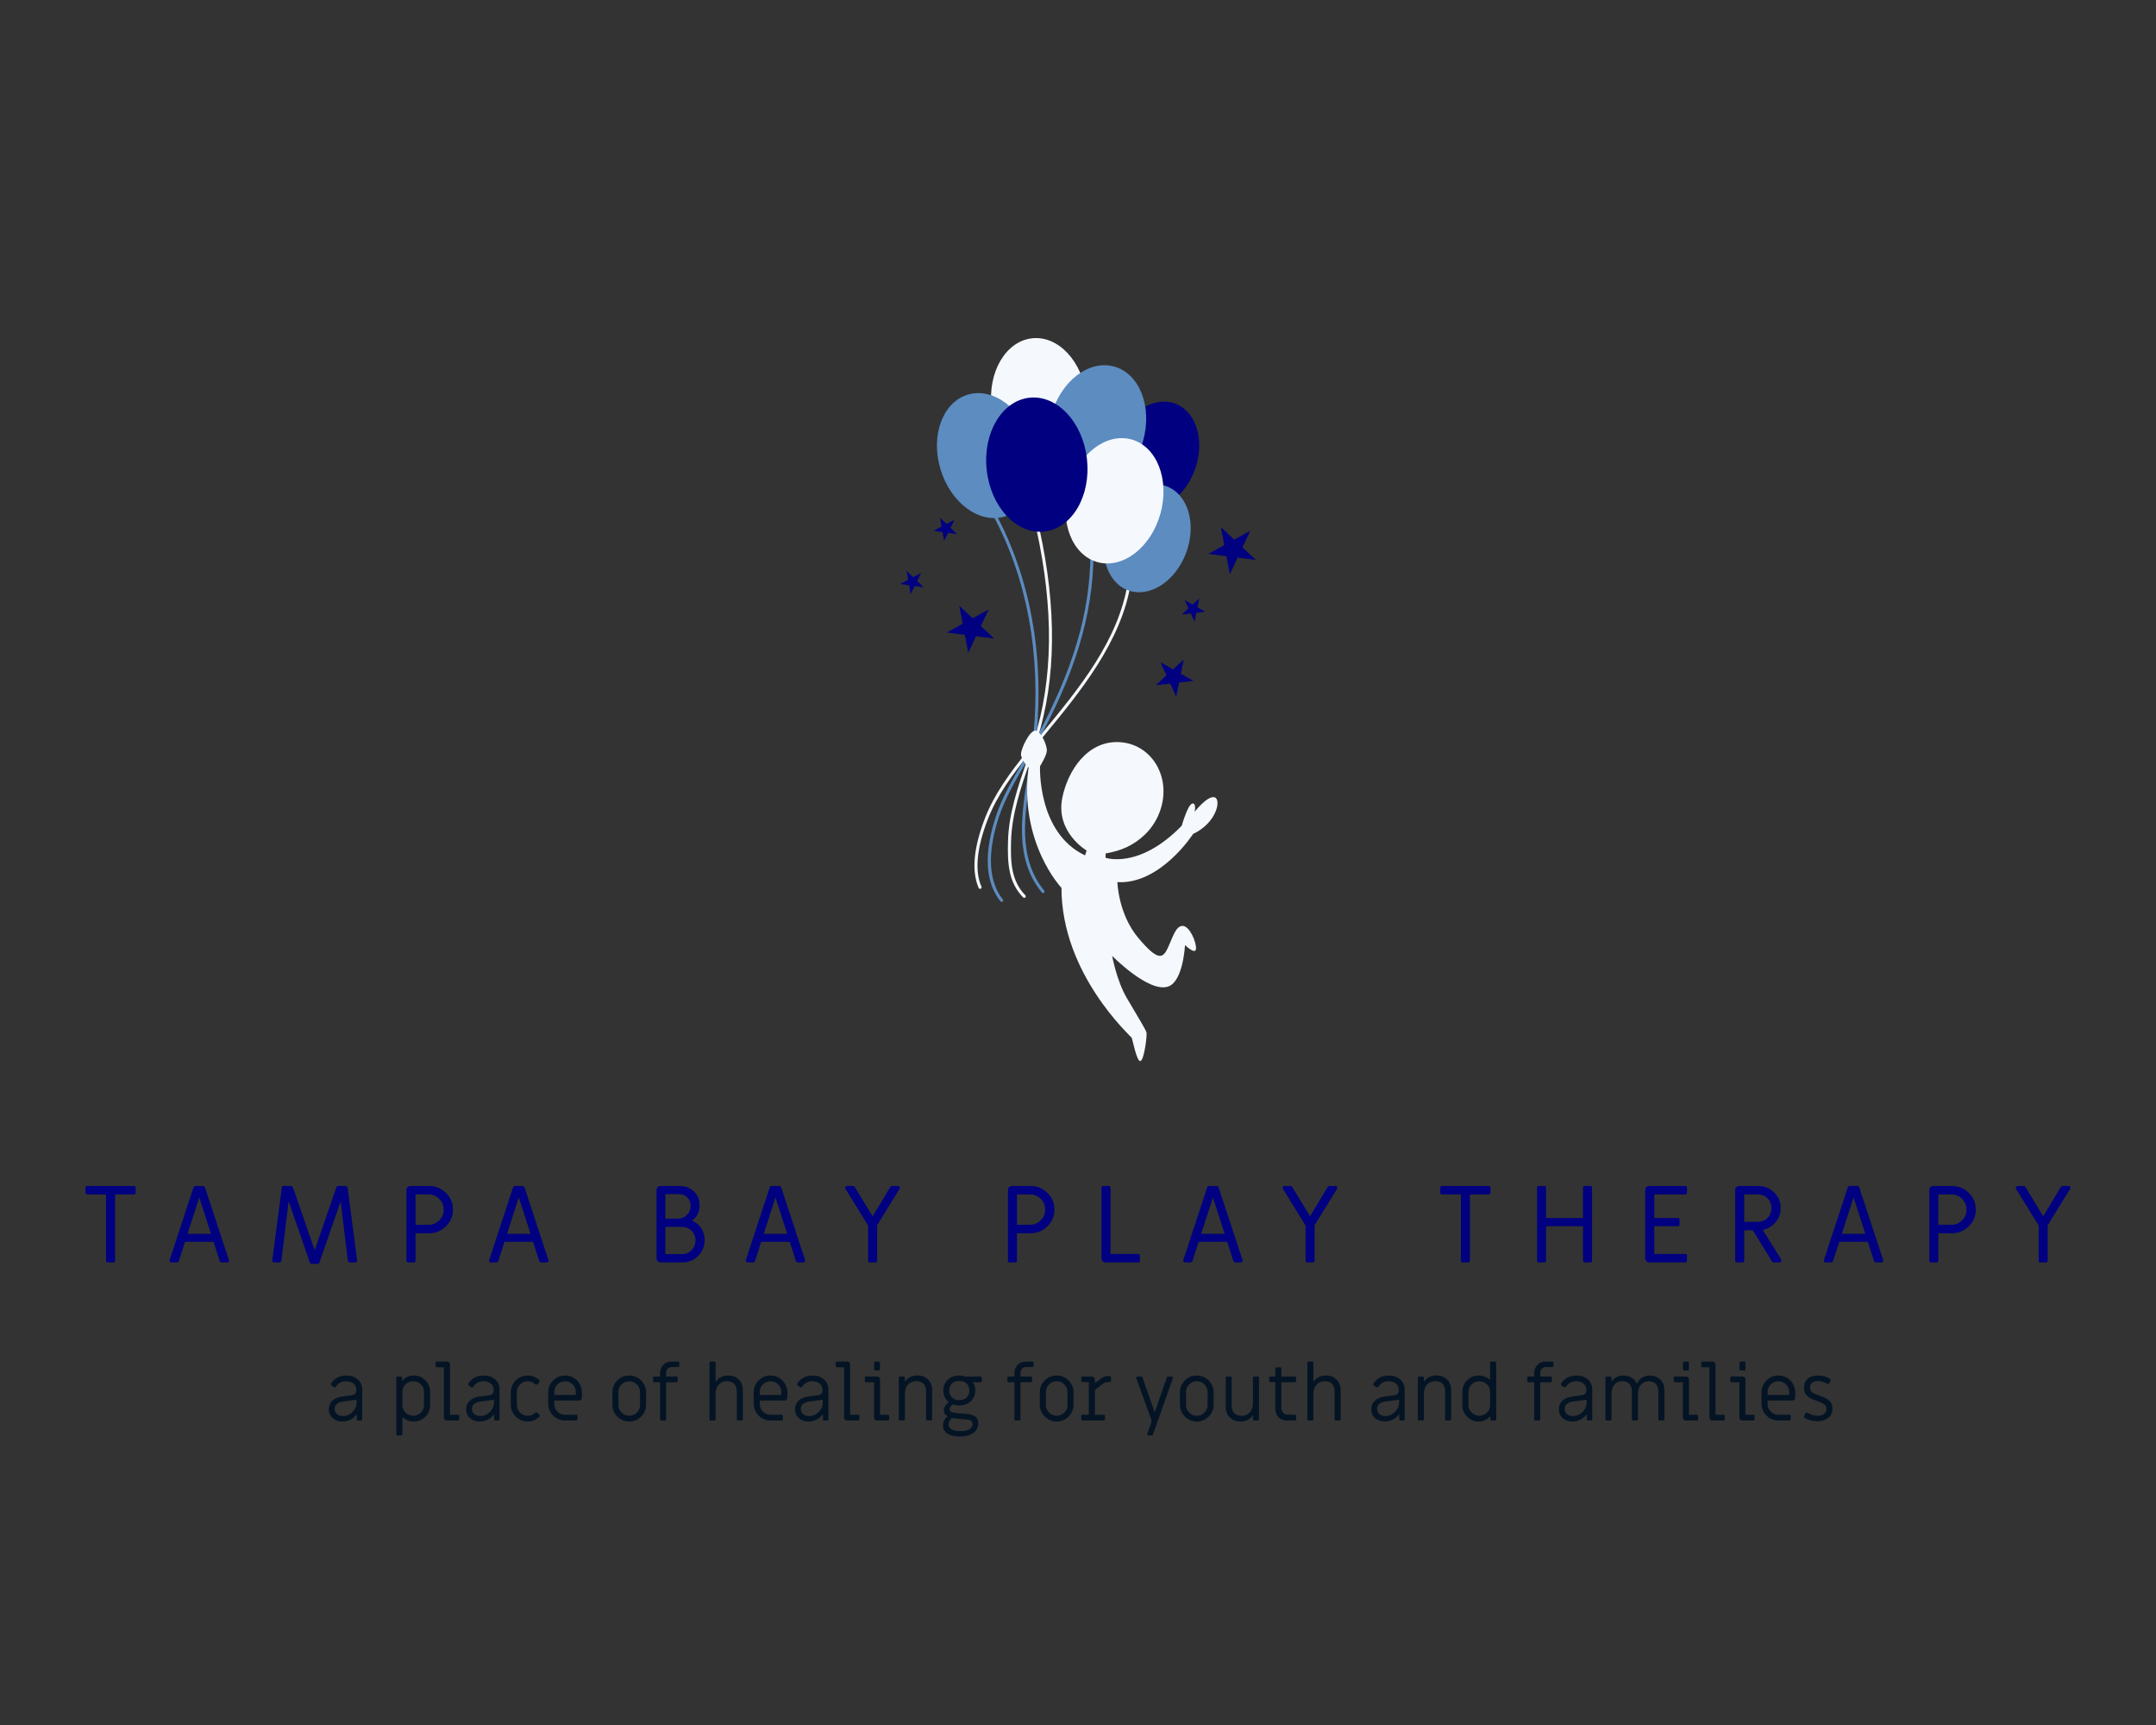 <?xml version="1.0" encoding="UTF-8" standalone="no" ?>
<!DOCTYPE svg PUBLIC "-//W3C//DTD SVG 1.1//EN" "http://www.w3.org/Graphics/SVG/1.1/DTD/svg11.dtd">
<svg xmlns="http://www.w3.org/2000/svg" xmlns:xlink="http://www.w3.org/1999/xlink" version="1.1" width="1280" height="1024" viewBox="0 0 1280 1024" xml:space="preserve">
<rect x="0" y="0" width="1280" height="1024" fill="#333333" stroke="none"/>
<desc>Created with Fabric.js 5.3.0</desc>
<defs>
</defs>
<g transform="matrix(1 0 0 1 640 512)" id="background-logo"  >
<rect style="stroke: none; stroke-width: 0; stroke-dasharray: none; stroke-linecap: butt; stroke-dashoffset: 0; stroke-linejoin: miter; stroke-miterlimit: 4; fill: rgb(255,255,255); fill-opacity: 0; fill-rule: nonzero; opacity: 1;"  paint-order="stroke"  x="-640" y="-512" rx="0" ry="0" width="1280" height="1024" />
</g>
<g transform="matrix(1.921 0 0 1.921 640 415.288)" id="logo-logo"  >
<g style=""  paint-order="stroke"   >
		<g transform="matrix(2.258 0 0 -2.258 -7.825 4.098)"  >
<path style="stroke: none; stroke-width: 1; stroke-dasharray: none; stroke-linecap: butt; stroke-dashoffset: 0; stroke-linejoin: miter; stroke-miterlimit: 4; fill: rgb(245,249,254); fill-rule: nonzero; opacity: 1;"  paint-order="stroke"  transform=" translate(10.705, 17.798)" d="M 0 0 C 0.018 0.114 -0.059 0.221 -0.172 0.239 C -0.286 0.258 -0.393 0.18 -0.411 0.067 C -1.712 -7.929 -7.056 -14.408 -12.223 -20.673 C -12.421 -20.914 -12.611 -21.148 -12.807 -21.387 C -10.232 -13.182 -10.129 -3.513 -12.511 7.361 C -12.535 7.473 -12.645 7.545 -12.759 7.52 C -12.871 7.495 -12.942 7.384 -12.917 7.272 C -10.531 -3.626 -10.65 -13.299 -13.269 -21.479 C -13.354 -21.743 -13.45 -22.011 -13.539 -22.279 C -13.779 -22.574 -14.028 -22.873 -14.264 -23.165 C -16.474 -25.9 -18.698 -28.895 -19.99 -32.258 C -21.542 -36.297 -21.826 -39.496 -20.832 -41.766 C -20.798 -41.844 -20.722 -41.89 -20.641 -41.89 C -20.614 -41.89 -20.585 -41.885 -20.558 -41.873 C -20.453 -41.827 -20.405 -41.704 -20.451 -41.599 C -21.399 -39.433 -21.113 -36.341 -19.602 -32.408 C -18.33 -29.098 -16.129 -26.136 -13.94 -23.427 C -13.932 -23.416 -13.922 -23.405 -13.914 -23.394 C -14.018 -23.7 -14.118 -24.008 -14.221 -24.309 C -15.448 -27.874 -16.718 -31.56 -16.818 -35.334 C -16.897 -38.324 -16.796 -40.968 -14.742 -43.059 C -14.701 -43.1 -14.647 -43.121 -14.593 -43.121 C -14.54 -43.121 -14.488 -43.101 -14.447 -43.061 C -14.365 -42.981 -14.364 -42.849 -14.445 -42.767 C -16.384 -40.793 -16.478 -38.238 -16.401 -35.345 C -16.303 -31.635 -15.044 -27.98 -13.827 -24.445 C -13.606 -23.8 -13.387 -23.141 -13.168 -22.484 C -12.747 -21.97 -12.331 -21.459 -11.902 -20.938 C -6.941 -14.924 -1.32 -8.107 0 0" stroke-linecap="round" />
</g>
		<g transform="matrix(2.258 0 0 -2.258 -11.556 2.37)"  >
<path style="stroke: none; stroke-width: 1; stroke-dasharray: none; stroke-linecap: butt; stroke-dashoffset: 0; stroke-linejoin: miter; stroke-miterlimit: 4; fill: rgb(92,140,192); fill-rule: nonzero; opacity: 1;"  paint-order="stroke"  transform=" translate(-1.27, -8.861)" d="M 0 0 C 0.19 1.167 0.369 2.353 0.522 3.526 C 5.974 13.341 8.45 21.497 8.507 29.782 C 8.508 29.897 8.415 29.99 8.3 29.991 L 8.299 29.991 C 8.184 29.991 8.091 29.899 8.09 29.784 C 8.036 21.832 5.726 13.988 0.661 4.644 C 0.675 4.776 0.698 4.914 0.71 5.045 C 1.757 16.135 -0.182 26.628 -4.898 35.389 C -4.952 35.491 -5.078 35.528 -5.18 35.474 C -5.281 35.419 -5.319 35.293 -5.265 35.192 C -0.588 26.503 1.335 16.092 0.296 5.085 C 0.252 4.62 0.181 4.136 0.119 3.659 C -0.137 3.199 -0.391 2.74 -0.66 2.273 C -0.845 1.951 -1.032 1.63 -1.219 1.308 C -2.587 -1.047 -4.001 -3.481 -4.86 -6.1 C -6.524 -11.178 -6.311 -15.08 -4.228 -17.698 C -4.187 -17.75 -4.126 -17.777 -4.065 -17.777 C -4.019 -17.777 -3.973 -17.762 -3.935 -17.732 C -3.845 -17.66 -3.83 -17.529 -3.902 -17.439 C -6.381 -14.323 -5.576 -9.624 -4.464 -6.23 C -3.619 -3.652 -2.216 -1.237 -0.859 1.099 C -0.672 1.421 -0.485 1.743 -0.3 2.065 C -0.202 2.234 -0.113 2.399 -0.017 2.568 C -0.14 1.733 -0.276 0.893 -0.411 0.067 C -1.369 -5.802 -2.359 -11.871 1.442 -16.49 C 1.483 -16.54 1.542 -16.566 1.603 -16.566 C 1.649 -16.566 1.696 -16.551 1.735 -16.519 C 1.824 -16.446 1.836 -16.314 1.763 -16.226 C -1.918 -11.752 -0.943 -5.778 0 0" stroke-linecap="round" />
</g>
		<g transform="matrix(2.258 0 0 -2.258 29.864 -6.625)"  >
<path style="stroke: none; stroke-width: 1; stroke-dasharray: none; stroke-linecap: butt; stroke-dashoffset: 0; stroke-linejoin: miter; stroke-miterlimit: 4; fill: rgb(0,0,128); fill-rule: nonzero; opacity: 1;"  paint-order="stroke"  transform=" translate(1.242, 2.539)" d="M 0 0 L -0.392 -1.94 L 1.332 -2.912 L -0.634 -3.139 L -1.026 -5.079 L -1.849 -3.279 L -3.816 -3.506 L -2.358 -2.167 L -3.182 -0.367 L -1.457 -1.339 z" stroke-linecap="round" />
</g>
		<g transform="matrix(2.258 0 0 -2.258 -33.243 -21.721)"  >
<path style="stroke: none; stroke-width: 1; stroke-dasharray: none; stroke-linecap: butt; stroke-dashoffset: 0; stroke-linejoin: miter; stroke-miterlimit: 4; fill: rgb(0,0,128); fill-rule: nonzero; opacity: 1;"  paint-order="stroke"  transform=" translate(-1.526, 3.22)" d="M 0 0 L 1.825 -1.714 L 4.02 -0.508 L 2.953 -2.774 L 4.778 -4.488 L 2.294 -4.174 L 1.228 -6.44 L 0.759 -3.98 L -1.726 -3.666 L 0.469 -2.46 Z" stroke-linecap="round" />
</g>
		<g transform="matrix(2.258 0 0 -2.258 47.603 -46.025)"  >
<path style="stroke: none; stroke-width: 1; stroke-dasharray: none; stroke-linecap: butt; stroke-dashoffset: 0; stroke-linejoin: miter; stroke-miterlimit: 4; fill: rgb(0,0,128); fill-rule: nonzero; opacity: 1;"  paint-order="stroke"  transform=" translate(-1.526, 3.22)" d="M 0 0 L 1.825 -1.714 L 4.02 -0.508 L 2.953 -2.774 L 4.778 -4.488 L 2.294 -4.174 L 1.228 -6.44 L 0.759 -3.98 L -1.726 -3.666 L 0.469 -2.46 Z" stroke-linecap="round" />
</g>
		<g transform="matrix(2.258 0 0 -2.258 35.714 -27.671)"  >
<path style="stroke: none; stroke-width: 1; stroke-dasharray: none; stroke-linecap: butt; stroke-dashoffset: 0; stroke-linejoin: miter; stroke-miterlimit: 4; fill: rgb(0,0,128); fill-rule: nonzero; opacity: 1;"  paint-order="stroke"  transform=" translate(0.776, 1.586)" d="M 0 0 L -0.245 -1.212 L 0.832 -1.819 L -0.396 -1.96 L -0.641 -3.172 L -1.155 -2.048 L -2.383 -2.19 L -1.473 -1.353 L -1.987 -0.229 L -0.91 -0.836 z" stroke-linecap="round" />
</g>
		<g transform="matrix(2.258 0 0 -2.258 -41.016 -52.617)"  >
<path style="stroke: none; stroke-width: 1; stroke-dasharray: none; stroke-linecap: butt; stroke-dashoffset: 0; stroke-linejoin: miter; stroke-miterlimit: 4; fill: rgb(0,0,128); fill-rule: nonzero; opacity: 1;"  paint-order="stroke"  transform=" translate(-0.717, 1.595)" d="M 0 0 L 0.886 -0.862 L 1.979 -0.286 L 1.433 -1.395 L 2.319 -2.257 L 1.096 -2.08 L 0.549 -3.189 L 0.34 -1.971 L -0.884 -1.794 L 0.21 -1.218 Z" stroke-linecap="round" />
</g>
		<g transform="matrix(2.258 0 0 -2.258 -51.331 -36.171)"  >
<path style="stroke: none; stroke-width: 1; stroke-dasharray: none; stroke-linecap: butt; stroke-dashoffset: 0; stroke-linejoin: miter; stroke-miterlimit: 4; fill: rgb(0,0,128); fill-rule: nonzero; opacity: 1;"  paint-order="stroke"  transform=" translate(-0.717, 1.595)" d="M 0 0 L 0.886 -0.862 L 1.979 -0.286 L 1.433 -1.395 L 2.319 -2.257 L 1.096 -2.08 L 0.549 -3.189 L 0.34 -1.971 L -0.884 -1.794 L 0.21 -1.218 Z" stroke-linecap="round" />
</g>
		<g transform="matrix(2.258 0 0 -2.258 -12.081 -92.085)"  >
<path style="stroke: none; stroke-width: 1; stroke-dasharray: none; stroke-linecap: butt; stroke-dashoffset: 0; stroke-linejoin: miter; stroke-miterlimit: 4; fill: rgb(245,249,254); fill-rule: nonzero; opacity: 1;"  paint-order="stroke"  transform=" translate(6.489, 0.684)" d="M 0 0 C 0.504 -4.785 -1.993 -8.97 -5.577 -9.348 C -9.161 -9.725 -12.475 -6.152 -12.979 -1.367 C -13.483 3.418 -10.986 7.603 -7.402 7.981 C -3.818 8.358 -0.504 4.785 0 0" stroke-linecap="round" />
</g>
		<g transform="matrix(2.258 0 0 -2.258 -28.381 -75.395)"  >
<path style="stroke: none; stroke-width: 1; stroke-dasharray: none; stroke-linecap: butt; stroke-dashoffset: 0; stroke-linejoin: miter; stroke-miterlimit: 4; fill: rgb(92,140,192); fill-rule: nonzero; opacity: 1;"  paint-order="stroke"  transform=" translate(6.243, 1.898)" d="M 0 0 C 1.4 -4.604 -0.261 -9.185 -3.709 -10.234 C -7.157 -11.282 -11.087 -8.4 -12.486 -3.797 C -13.886 0.807 -12.226 5.389 -8.778 6.437 C -5.33 7.485 -1.4 4.604 0 0" stroke-linecap="round" />
</g>
		<g transform="matrix(2.258 0 0 -2.258 24.051 -75.396)"  >
<path style="stroke: none; stroke-width: 1; stroke-dasharray: none; stroke-linecap: butt; stroke-dashoffset: 0; stroke-linejoin: miter; stroke-miterlimit: 4; fill: rgb(0,0,128); fill-rule: nonzero; opacity: 1;"  paint-order="stroke"  transform=" translate(5.333, -1.971)" d="M 0 0 C -1.453 -3.932 -5.019 -6.238 -7.964 -5.149 C -10.91 -4.061 -12.119 0.009 -10.666 3.942 C -9.213 7.874 -5.647 10.179 -2.702 9.091 C 0.244 8.002 1.453 3.932 0 0" stroke-linecap="round" />
</g>
		<g transform="matrix(2.258 0 0 -2.258 5.94 -83.955)"  >
<path style="stroke: none; stroke-width: 1; stroke-dasharray: none; stroke-linecap: butt; stroke-dashoffset: 0; stroke-linejoin: miter; stroke-miterlimit: 4; fill: rgb(92,140,192); fill-rule: nonzero; opacity: 1;"  paint-order="stroke"  transform=" translate(6.291, -1.734)" d="M 0 0 C -1.279 -4.639 -5.132 -7.622 -8.606 -6.664 C -12.081 -5.706 -13.86 -1.17 -12.581 3.469 C -11.303 8.107 -7.449 11.091 -3.975 10.133 C -0.501 9.175 1.279 4.639 0 0" stroke-linecap="round" />
</g>
		<g transform="matrix(2.258 0 0 -2.258 21.402 -49.852)"  >
<path style="stroke: none; stroke-width: 1; stroke-dasharray: none; stroke-linecap: butt; stroke-dashoffset: 0; stroke-linejoin: miter; stroke-miterlimit: 4; fill: rgb(92,140,192); fill-rule: nonzero; opacity: 1;"  paint-order="stroke"  transform=" translate(5.333, -1.971)" d="M 0 0 C -1.453 -3.932 -5.019 -6.238 -7.964 -5.149 C -10.91 -4.061 -12.119 0.009 -10.666 3.942 C -9.213 7.874 -5.647 10.179 -2.702 9.091 C 0.244 8.002 1.453 3.932 0 0" stroke-linecap="round" />
</g>
		<g transform="matrix(2.258 0 0 -2.258 11.283 -61.429)"  >
<path style="stroke: none; stroke-width: 1; stroke-dasharray: none; stroke-linecap: butt; stroke-dashoffset: 0; stroke-linejoin: miter; stroke-miterlimit: 4; fill: rgb(245,249,254); fill-rule: nonzero; opacity: 1;"  paint-order="stroke"  transform=" translate(6.291, -1.734)" d="M 0 0 C -1.279 -4.639 -5.132 -7.622 -8.606 -6.664 C -12.081 -5.706 -13.86 -1.17 -12.581 3.469 C -11.303 8.107 -7.449 11.091 -3.975 10.133 C -0.501 9.175 1.279 4.639 0 0" stroke-linecap="round" />
</g>
		<g transform="matrix(2.258 0 0 -2.258 -12.721 -72.607)"  >
<path style="stroke: none; stroke-width: 1; stroke-dasharray: none; stroke-linecap: butt; stroke-dashoffset: 0; stroke-linejoin: miter; stroke-miterlimit: 4; fill: rgb(0,0,128); fill-rule: nonzero; opacity: 1;"  paint-order="stroke"  transform=" translate(6.858, 0.767)" d="M 0 0 C 0.566 -5.057 -2.046 -9.499 -5.833 -9.923 C -9.621 -10.347 -13.15 -6.591 -13.716 -1.535 C -14.281 3.522 -11.67 7.965 -7.882 8.388 C -4.095 8.812 -0.566 5.057 0 0" stroke-linecap="round" />
</g>
		<g transform="matrix(2.258 0 0 -2.258 12.748 60.653)"  >
<path style="stroke: none; stroke-width: 1; stroke-dasharray: none; stroke-linecap: butt; stroke-dashoffset: 0; stroke-linejoin: miter; stroke-miterlimit: 4; fill: rgb(245,249,254); fill-rule: nonzero; opacity: 1;"  paint-order="stroke"  transform=" translate(-4.471, 6.204)" d="M 0 0 C 0 0 -4.256 2.502 -3.33 7.176 C -2.58 10.966 0.127 15.019 4.42 14.838 C 7.394 14.712 9.668 12.619 10.334 9.79 C 10.975 7.068 9.98 4.099 7.979 2.178 C 6.416 0.677 4.693 -0.042 2.605 -0.402 L 2.594 -0.992 C 2.594 -0.992 7.199 -2.612 13.03 3.404 C 13.03 3.404 13.817 6.204 14.441 6.413 C 15.066 6.621 14.789 5.302 14.789 5.302 C 14.789 5.302 16.524 7.523 17.496 7.292 C 18.468 7.061 17.866 3.821 14.58 2.271 C 14.58 2.271 10.114 -4.671 4.214 -4.324 C 4.214 -4.324 4.329 -8.675 7.06 -11.937 C 9.79 -15.2 10.438 -14.76 11.109 -13.349 C 11.78 -11.937 12.174 -10.318 13.146 -10.318 C 14.117 -10.318 15.066 -12.608 14.974 -13.465 C 14.881 -14.321 13.47 -12.932 13.47 -12.932 C 13.47 -12.932 13.238 -17.861 11.202 -18.602 C 8.549 -19.566 3.496 -14.413 3.496 -14.413 C 3.496 -14.413 4.121 -17.815 5.486 -20.152 C 6.852 -22.489 8.078 -24.479 8.194 -24.873 C 8.309 -25.266 7.893 -28.621 7.384 -28.806 C 6.875 -28.992 6.296 -25.868 6.18 -25.636 C 6.065 -25.405 -3.44 -16.918 -3.435 -5.111 C -3.435 -5.111 -9.277 1.044 -7.935 11.365 C -7.935 11.365 -8.959 12.383 -8.976 13.164 C -8.994 13.945 -7.724 16.587 -6.943 16.396 C -6.162 16.205 -5.434 14.389 -5.434 13.712 C -5.434 13.035 -6.373 11.532 -6.373 11.532 C -6.373 11.532 -6.778 2.433 -0.206 -0.668 z" stroke-linecap="round" />
</g>
</g>
</g>
<g transform="matrix(1.921 0 0 1.921 639.976 727.151)" id="text-logo"  >
<g style=""  paint-order="stroke"   >
		<g transform="matrix(1 0 0 1 5.684342e-14 0)" id="text-logo-path-0"  >
<path style="stroke: none; stroke-width: 0; stroke-dasharray: none; stroke-linecap: butt; stroke-dashoffset: 0; stroke-linejoin: miter; stroke-miterlimit: 4; fill: rgb(0,0,128); fill-rule: nonzero; opacity: 1;"  paint-order="stroke"  transform=" translate(-308.22, 11.585)" d="M 1.49 -23.16 L 1.49 -21.48 C 1.49 -21.22 1.71 -21.02 1.98 -21.02 L 7.85 -21.02 L 7.85 -0.48 C 7.85 -0.22 8.07 0 8.33 0 L 10.16 0 C 10.43 0 10.64 -0.22 10.64 -0.48 L 10.64 -21.02 L 16.52 -21.02 C 16.78 -21.02 17 -21.22 17 -21.48 L 17 -23.16 C 17 -23.42 16.78 -23.62 16.52 -23.62 L 1.98 -23.62 C 1.71 -23.62 1.49 -23.42 1.49 -23.16 Z M 34.88 -23.19 L 27.51 -0.75 C 27.38 -0.33 27.59 0 28.01 0 L 29.69 0 C 29.97 0 30.27 -0.18 30.33 -0.45 L 32.23 -6.36 L 41.07 -6.36 L 42.98 -0.45 C 43.1 -0.15 43.3 0 43.61 0 L 45.29 0 C 45.71 0 45.94 -0.33 45.81 -0.75 L 38.42 -23.19 C 38.3 -23.47 38.09 -23.62 37.77 -23.62 L 35.53 -23.62 C 35.21 -23.62 35 -23.47 34.88 -23.19 Z M 33.02 -8.83 L 36.66 -20.09 L 40.29 -8.83 Z M 62.18 -23.26 L 59.22 -0.61 C 59.17 -0.3 59.42 0 59.77 0 L 61.36 0 C 61.74 0 61.98 -0.2 62.04 -0.58 L 64.28 -18.91 L 70.81 0 C 70.93 0.3 71.14 0.45 71.46 0.45 L 73.17 0.45 C 73.48 0.45 73.7 0.3 73.81 0 L 80.34 -18.84 L 82.58 -0.58 C 82.65 -0.2 82.88 0 83.26 0 L 84.89 0 C 85.22 0 85.49 -0.3 85.44 -0.61 L 82.51 -23.06 C 82.5 -23.41 82.18 -23.62 81.83 -23.62 L 79.49 -23.62 C 79.28 -23.62 79.14 -23.52 79.08 -23.33 L 72.32 -3.77 L 65.61 -23.19 C 65.55 -23.44 65.25 -23.62 64.97 -23.62 L 62.59 -23.62 C 62.36 -23.62 62.23 -23.51 62.18 -23.26 Z M 100.69 -22.41 L 100.69 -0.48 C 100.69 -0.22 100.91 0 101.18 0 L 103.02 0 C 103.28 0 103.48 -0.22 103.48 -0.48 L 103.48 -9.01 L 107.63 -9.01 C 109.69 -9.01 111.45 -9.73 112.9 -11.16 C 114.34 -12.57 115.05 -14.29 115.05 -16.32 C 115.05 -18.34 114.34 -20.07 112.9 -21.5 C 111.45 -22.91 109.69 -23.62 107.63 -23.62 L 101.92 -23.62 C 101.24 -23.62 100.69 -23.09 100.69 -22.41 Z M 107.47 -11.62 L 103.48 -11.62 L 103.48 -21.02 L 107.47 -21.02 C 108.78 -21.02 109.89 -20.55 110.82 -19.64 C 111.73 -18.73 112.2 -17.61 112.2 -16.32 C 112.2 -15.02 111.73 -13.91 110.82 -13 C 109.89 -12.09 108.78 -11.62 107.47 -11.62 Z M 133.63 -23.19 L 126.26 -0.75 C 126.13 -0.33 126.35 0 126.76 0 L 128.44 0 C 128.72 0 129.02 -0.18 129.08 -0.45 L 130.98 -6.36 L 139.83 -6.36 L 141.73 -0.45 C 141.85 -0.15 142.05 0 142.37 0 L 144.04 0 C 144.46 0 144.69 -0.33 144.56 -0.75 L 137.17 -23.19 C 137.05 -23.47 136.84 -23.62 136.52 -23.62 L 134.28 -23.62 C 133.97 -23.62 133.75 -23.47 133.63 -23.19 Z M 131.77 -8.83 L 135.41 -20.09 L 139.05 -8.83 Z M 177.98 -22.41 L 177.98 -1.23 C 177.98 -0.55 178.53 0 179.21 0 L 185.95 0 C 187.87 0 189.5 -0.66 190.85 -2.01 C 192.17 -3.35 192.84 -5 192.84 -6.94 C 192.84 -8.28 192.49 -9.5 191.81 -10.56 C 191.11 -11.62 190.17 -12.4 188.97 -12.88 C 190.51 -14.09 191.28 -15.67 191.28 -17.65 C 191.28 -19.37 190.7 -20.8 189.52 -21.93 C 188.34 -23.06 186.86 -23.62 185.09 -23.62 L 179.21 -23.62 C 178.53 -23.62 177.98 -23.09 177.98 -22.41 Z M 185.77 -2.56 L 180.7 -2.56 L 180.7 -10.99 L 185.77 -10.99 C 186.98 -10.99 187.99 -10.59 188.8 -9.81 C 189.62 -9.01 190.02 -8.02 190.02 -6.81 C 190.02 -5.59 189.62 -4.6 188.8 -3.79 C 187.99 -2.97 186.98 -2.56 185.77 -2.56 Z M 184.65 -13.53 L 180.7 -13.53 L 180.7 -21.12 L 184.82 -21.12 C 185.88 -21.12 186.76 -20.77 187.48 -20.07 C 188.17 -19.37 188.52 -18.51 188.52 -17.48 C 188.52 -16.4 188.14 -15.49 187.39 -14.71 C 186.63 -13.93 185.72 -13.53 184.65 -13.53 Z M 212.96 -23.19 L 205.59 -0.75 C 205.46 -0.33 205.67 0 206.09 0 L 207.76 0 C 208.05 0 208.35 -0.18 208.41 -0.45 L 210.31 -6.36 L 219.15 -6.36 L 221.06 -0.45 C 221.18 -0.15 221.38 0 221.69 0 L 223.37 0 C 223.79 0 224.02 -0.33 223.89 -0.75 L 216.5 -23.19 C 216.38 -23.47 216.17 -23.62 215.85 -23.62 L 213.61 -23.62 C 213.29 -23.62 213.08 -23.47 212.96 -23.19 Z M 211.1 -8.83 L 214.74 -20.09 L 218.37 -8.83 Z M 236.39 -22.71 L 243.36 -11.39 L 243.36 -0.48 C 243.36 -0.22 243.56 0 243.83 0 L 245.67 0 C 245.93 0 246.15 -0.22 246.15 -0.48 L 246.15 -11.49 L 253.07 -22.71 C 253.34 -23.16 253.09 -23.62 252.57 -23.62 L 250.73 -23.62 C 250.52 -23.62 250.35 -23.52 250.22 -23.33 L 244.76 -14.24 L 239.24 -23.33 C 239.11 -23.52 238.94 -23.62 238.73 -23.62 L 236.9 -23.62 C 236.39 -23.62 236.12 -23.16 236.39 -22.71 Z M 286.58 -22.41 L 286.58 -0.48 C 286.58 -0.22 286.79 0 287.06 0 L 288.9 0 C 289.17 0 289.37 -0.22 289.37 -0.48 L 289.37 -9.01 L 293.52 -9.01 C 295.58 -9.01 297.34 -9.73 298.78 -11.16 C 300.22 -12.57 300.94 -14.29 300.94 -16.32 C 300.94 -18.34 300.22 -20.07 298.78 -21.5 C 297.34 -22.91 295.58 -23.62 293.52 -23.62 L 287.81 -23.62 C 287.13 -23.62 286.58 -23.09 286.58 -22.41 Z M 293.35 -11.62 L 289.37 -11.62 L 289.37 -21.02 L 293.35 -21.02 C 294.66 -21.02 295.78 -20.55 296.71 -19.64 C 297.62 -18.73 298.08 -17.61 298.08 -16.32 C 298.08 -15.02 297.62 -13.91 296.71 -13 C 295.78 -12.09 294.66 -11.62 293.35 -11.62 Z M 315.5 -23.16 L 315.5 -1.23 C 315.5 -0.55 316.05 0 316.73 0 L 326.89 0 C 327.15 0 327.37 -0.22 327.37 -0.48 L 327.37 -2.14 C 327.37 -2.41 327.15 -2.62 326.89 -2.62 L 318.29 -2.62 L 318.29 -23.16 C 318.29 -23.42 318.09 -23.62 317.82 -23.62 L 315.98 -23.62 C 315.72 -23.62 315.5 -23.42 315.5 -23.16 Z M 348.16 -23.19 L 340.79 -0.75 C 340.65 -0.33 340.87 0 341.28 0 L 342.96 0 C 343.24 0 343.54 -0.18 343.61 -0.45 L 345.5 -6.36 L 354.35 -6.36 L 356.26 -0.45 C 356.37 -0.15 356.57 0 356.89 0 L 358.57 0 C 358.98 0 359.21 -0.33 359.08 -0.75 L 351.69 -23.19 C 351.58 -23.47 351.36 -23.62 351.05 -23.62 L 348.8 -23.62 C 348.49 -23.62 348.27 -23.47 348.16 -23.19 Z M 346.3 -8.83 L 349.93 -20.09 L 353.57 -8.83 Z M 371.58 -22.71 L 378.56 -11.39 L 378.56 -0.48 C 378.56 -0.22 378.76 0 379.02 0 L 380.86 0 C 381.13 0 381.35 -0.22 381.35 -0.48 L 381.35 -11.49 L 388.27 -22.71 C 388.53 -23.16 388.28 -23.62 387.77 -23.62 L 385.93 -23.62 C 385.71 -23.62 385.55 -23.52 385.41 -23.33 L 379.95 -14.24 L 374.44 -23.33 C 374.31 -23.52 374.14 -23.62 373.92 -23.62 L 372.1 -23.62 C 371.58 -23.62 371.32 -23.16 371.58 -22.71 Z M 420.21 -23.16 L 420.21 -21.48 C 420.21 -21.22 420.43 -21.02 420.69 -21.02 L 426.57 -21.02 L 426.57 -0.48 C 426.57 -0.22 426.79 0 427.05 0 L 428.88 0 C 429.15 0 429.36 -0.22 429.36 -0.48 L 429.36 -21.02 L 435.24 -21.02 C 435.5 -21.02 435.72 -21.22 435.72 -21.48 L 435.72 -23.16 C 435.72 -23.42 435.5 -23.62 435.24 -23.62 L 420.69 -23.62 C 420.43 -23.62 420.21 -23.42 420.21 -23.16 Z M 450.1 -23.16 L 450.1 -0.48 C 450.1 -0.22 450.31 0 450.58 0 L 452.42 0 C 452.69 0 452.89 -0.22 452.89 -0.48 L 452.89 -11.19 L 464.31 -11.19 L 464.31 -0.48 C 464.31 -0.22 464.52 0 464.79 0 L 466.63 0 C 466.9 0 467.1 -0.22 467.1 -0.48 L 467.1 -23.16 C 467.1 -23.42 466.9 -23.62 466.63 -23.62 L 464.79 -23.62 C 464.52 -23.62 464.31 -23.42 464.31 -23.16 L 464.31 -13.73 L 452.89 -13.73 L 452.89 -23.16 C 452.89 -23.42 452.69 -23.62 452.42 -23.62 L 450.58 -23.62 C 450.31 -23.62 450.1 -23.42 450.1 -23.16 Z M 483.54 -22.41 L 483.54 -1.23 C 483.54 -0.55 484.08 0 484.76 0 L 495.95 0 C 496.22 0 496.43 -0.22 496.43 -0.48 L 496.43 -2.14 C 496.43 -2.41 496.22 -2.62 495.95 -2.62 L 486.32 -2.62 L 486.32 -11.19 L 493.68 -11.19 C 493.94 -11.19 494.14 -11.39 494.14 -11.65 L 494.14 -13.26 C 494.14 -13.53 493.94 -13.73 493.68 -13.73 L 486.32 -13.73 L 486.32 -21.02 L 495.95 -21.02 C 496.22 -21.02 496.43 -21.22 496.43 -21.48 L 496.43 -23.16 C 496.43 -23.42 496.22 -23.62 495.95 -23.62 L 484.76 -23.62 C 484.08 -23.62 483.54 -23.09 483.54 -22.41 Z M 511.34 -22.41 L 511.34 -0.48 C 511.34 -0.22 511.56 0 511.83 0 L 513.67 0 C 513.93 0 514.13 -0.22 514.13 -0.48 L 514.13 -9.93 L 516.79 -9.93 L 522.73 -0.3 C 522.83 -0.1 523 0 523.25 0 L 524.99 0 C 525.51 0 525.79 -0.5 525.52 -0.95 L 519.88 -10.06 C 521.47 -10.39 522.78 -11.19 523.83 -12.43 C 524.88 -13.68 525.39 -15.12 525.39 -16.77 C 525.39 -18.68 524.73 -20.29 523.38 -21.63 C 522.04 -22.96 520.39 -23.62 518.48 -23.62 L 512.57 -23.62 C 511.89 -23.62 511.34 -23.09 511.34 -22.41 Z M 518.28 -12.55 L 514.13 -12.55 L 514.13 -21.02 L 518.28 -21.02 C 519.51 -21.02 520.53 -20.62 521.34 -19.81 C 522.14 -18.99 522.53 -17.98 522.53 -16.73 C 522.53 -15.54 522.14 -14.54 521.32 -13.75 C 520.51 -12.95 519.5 -12.55 518.28 -12.55 Z M 546.14 -23.19 L 538.77 -0.75 C 538.64 -0.33 538.86 0 539.27 0 L 540.95 0 C 541.23 0 541.53 -0.18 541.59 -0.45 L 543.49 -6.36 L 552.34 -6.36 L 554.25 -0.45 C 554.36 -0.15 554.56 0 554.88 0 L 556.55 0 C 556.97 0 557.2 -0.33 557.07 -0.75 L 549.68 -23.19 C 549.56 -23.47 549.35 -23.62 549.03 -23.62 L 546.79 -23.62 C 546.48 -23.62 546.26 -23.47 546.14 -23.19 Z M 544.28 -8.83 L 547.92 -20.09 L 551.56 -8.83 Z M 571.33 -22.41 L 571.33 -0.48 C 571.33 -0.22 571.55 0 571.81 0 L 573.65 0 C 573.92 0 574.12 -0.22 574.12 -0.48 L 574.12 -9.01 L 578.27 -9.01 C 580.33 -9.01 582.09 -9.73 583.53 -11.16 C 584.98 -12.57 585.69 -14.29 585.69 -16.32 C 585.69 -18.34 584.98 -20.07 583.53 -21.5 C 582.09 -22.91 580.33 -23.62 578.27 -23.62 L 572.56 -23.62 C 571.88 -23.62 571.33 -23.09 571.33 -22.41 Z M 578.1 -11.62 L 574.12 -11.62 L 574.12 -21.02 L 578.1 -21.02 C 579.42 -21.02 580.53 -20.55 581.46 -19.64 C 582.37 -18.73 582.84 -17.61 582.84 -16.32 C 582.84 -15.02 582.37 -13.91 581.46 -13 C 580.53 -12.09 579.42 -11.62 578.1 -11.62 Z M 598.16 -22.71 L 605.13 -11.39 L 605.13 -0.48 C 605.13 -0.22 605.33 0 605.6 0 L 607.44 0 C 607.71 0 607.92 -0.22 607.92 -0.48 L 607.92 -11.49 L 614.84 -22.71 C 615.11 -23.16 614.86 -23.62 614.35 -23.62 L 612.5 -23.62 C 612.29 -23.62 612.12 -23.52 611.99 -23.33 L 606.53 -14.24 L 601.02 -23.33 C 600.88 -23.52 600.72 -23.62 600.5 -23.62 L 598.67 -23.62 C 598.16 -23.62 597.89 -23.16 598.16 -22.71 Z" stroke-linecap="round" />
</g>
</g>
</g>
<g transform="matrix(1 0 0 1 325 413.268)" id="tagline-471e4145-fad8-4662-aa63-fc92e0ba7580-logo"  >
<g style=""  paint-order="stroke"   >
		<g transform="matrix(1 0 0 1 0 0)" id="tagline-471e4145-fad8-4662-aa63-fc92e0ba7580-logo-path-0"  >
<path style="stroke: none; stroke-width: 0; stroke-dasharray: none; stroke-linecap: butt; stroke-dashoffset: 0; stroke-linejoin: miter; stroke-miterlimit: 4; fill: rgb(245,249,254); fill-rule: nonzero; opacity: 1;"  paint-order="stroke"  transform=" translate(0, 0)" d="" stroke-linecap="round" />
</g>
</g>
</g>
<g transform="matrix(1.921 0 0 1.921 641.573 830.497)" id="tagline-bcd19c1e-ed1c-4711-9400-5cf1cad16e76-logo"  >
<g style=""  paint-order="stroke"   >
		<g transform="matrix(1 0 0 1 0 0)" id="tagline-bcd19c1e-ed1c-4711-9400-5cf1cad16e76-logo-path-0"  >
<path style="stroke: none; stroke-width: 0; stroke-dasharray: none; stroke-linecap: butt; stroke-dashoffset: 0; stroke-linejoin: miter; stroke-miterlimit: 4; fill: rgb(4,20,36); fill-rule: nonzero; opacity: 1;"  paint-order="stroke"  transform=" translate(-233.55, 6.63)" d="M 1.2 -3.48 C 1.2 -2.34 1.59 -1.43 2.38 -0.74 C 3.16 -0.04 4.17 0.32 5.4 0.32 C 7.24 0.32 8.85 -0.54 9.84 -1.99 L 9.84 -0.34 C 9.84 -0.15 9.98 0 10.17 0 L 11.18 0 C 11.37 0 11.52 -0.15 11.52 -0.34 L 11.52 -9.55 C 11.52 -10.85 11.06 -11.91 10.16 -12.7 C 9.26 -13.5 8.06 -13.9 6.6 -13.9 C 4.49 -13.9 2.82 -12.96 1.9 -11.43 C 1.85 -11.33 1.83 -11.25 1.83 -11.18 C 1.83 -11.03 1.9 -10.9 2.04 -10.78 L 2.68 -10.35 C 2.8 -10.27 2.91 -10.22 3 -10.22 C 3.19 -10.22 3.35 -10.32 3.48 -10.54 C 4.08 -11.52 5.14 -12.12 6.55 -12.12 C 7.45 -12.12 8.2 -11.88 8.8 -11.41 C 9.4 -10.93 9.69 -10.31 9.69 -9.55 L 9.69 -9.36 C 9.69 -8.43 9.32 -7.97 8.38 -7.83 C 7.17 -7.66 6.14 -7.52 5.26 -7.39 C 2.72 -7.03 1.2 -5.59 1.2 -3.48 Z M 3 -3.55 C 3 -4.8 3.82 -5.58 5.4 -5.81 C 7.36 -6.11 8.82 -6.3 9.77 -6.41 L 9.77 -5.43 C 9.77 -4.83 9.61 -4.22 9.27 -3.61 C 8.93 -2.99 8.43 -2.46 7.77 -2.03 C 7.1 -1.59 6.38 -1.37 5.59 -1.37 C 4.82 -1.37 4.2 -1.57 3.71 -1.97 C 3.23 -2.37 3 -2.89 3 -3.55 Z M 22.05 -13.24 L 22.05 4.3 C 22.05 4.49 22.21 4.63 22.39 4.63 L 23.59 4.63 C 23.78 4.63 23.93 4.49 23.93 4.3 L 23.93 -1.05 C 24.91 -0.14 26.09 0.32 27.46 0.32 C 28.85 0.32 30.05 -0.18 31.03 -1.16 C 32 -2.13 32.5 -3.32 32.5 -4.7 L 32.5 -8.88 C 32.5 -10.27 32 -11.45 31.03 -12.43 C 30.05 -13.41 28.86 -13.9 27.48 -13.9 C 25.99 -13.9 24.79 -13.32 23.84 -12.19 L 23.84 -13.24 C 23.84 -13.43 23.68 -13.58 23.5 -13.58 L 22.39 -13.58 C 22.21 -13.58 22.05 -13.43 22.05 -13.24 Z M 23.93 -4.8 L 23.93 -8.79 C 23.93 -9.71 24.26 -10.51 24.91 -11.16 C 25.56 -11.8 26.36 -12.12 27.29 -12.12 C 28.22 -12.12 29.02 -11.79 29.66 -11.14 C 30.3 -10.5 30.62 -9.71 30.62 -8.79 L 30.62 -4.8 C 30.62 -3.88 30.29 -3.08 29.65 -2.44 C 29 -1.79 28.22 -1.46 27.29 -1.46 C 26.36 -1.46 25.56 -1.79 24.91 -2.44 C 24.26 -3.08 23.93 -3.88 23.93 -4.8 Z M 34.18 -17.88 L 34.18 -16.78 C 34.18 -16.59 34.32 -16.44 34.51 -16.44 L 36.75 -16.44 L 36.75 -0.87 C 36.75 -0.39 37.14 0 37.62 0 L 41.17 0 C 41.36 0 41.5 -0.15 41.5 -0.34 L 41.5 -1.44 C 41.5 -1.63 41.36 -1.78 41.17 -1.78 L 38.63 -1.78 L 38.63 -17.36 C 38.63 -17.84 38.24 -18.21 37.76 -18.21 L 34.51 -18.21 C 34.32 -18.21 34.18 -18.07 34.18 -17.88 Z M 43.64 -3.48 C 43.64 -2.34 44.04 -1.43 44.82 -0.74 C 45.61 -0.04 46.62 0.32 47.85 0.32 C 49.69 0.32 51.29 -0.54 52.29 -1.99 L 52.29 -0.34 C 52.29 -0.15 52.43 0 52.62 0 L 53.63 0 C 53.81 0 53.96 -0.15 53.96 -0.34 L 53.96 -9.55 C 53.96 -10.85 53.51 -11.91 52.61 -12.7 C 51.7 -13.5 50.51 -13.9 49.04 -13.9 C 46.93 -13.9 45.27 -12.96 44.34 -11.43 C 44.3 -11.33 44.27 -11.25 44.27 -11.18 C 44.27 -11.03 44.34 -10.9 44.48 -10.78 L 45.13 -10.35 C 45.25 -10.27 45.35 -10.22 45.45 -10.22 C 45.63 -10.22 45.8 -10.32 45.93 -10.54 C 46.52 -11.52 47.59 -12.12 49 -12.12 C 49.9 -12.12 50.65 -11.88 51.25 -11.41 C 51.84 -10.93 52.14 -10.31 52.14 -9.55 L 52.14 -9.36 C 52.14 -8.43 51.76 -7.97 50.82 -7.83 C 49.62 -7.66 48.59 -7.52 47.71 -7.39 C 45.16 -7.03 43.64 -5.59 43.64 -3.48 Z M 45.45 -3.55 C 45.45 -4.8 46.27 -5.58 47.85 -5.81 C 49.8 -6.11 51.27 -6.3 52.22 -6.41 L 52.22 -5.43 C 52.22 -4.83 52.05 -4.22 51.71 -3.61 C 51.38 -2.99 50.87 -2.46 50.21 -2.03 C 49.55 -1.59 48.82 -1.37 48.04 -1.37 C 47.26 -1.37 46.64 -1.57 46.16 -1.97 C 45.68 -2.37 45.45 -2.89 45.45 -3.55 Z M 57.43 -8.66 L 57.43 -4.92 C 57.43 -3.47 57.94 -2.24 58.96 -1.22 C 59.98 -0.2 61.21 0.32 62.65 0.32 C 64.04 0.32 65.24 -0.16 66.22 -1.13 C 66.32 -1.22 66.36 -1.34 66.36 -1.46 C 66.36 -1.62 66.32 -1.73 66.22 -1.83 C 66.05 -2.03 65.86 -2.21 65.67 -2.38 C 65.55 -2.47 65.44 -2.52 65.31 -2.52 C 65.16 -2.52 65.03 -2.46 64.92 -2.36 C 64.28 -1.76 63.53 -1.46 62.65 -1.46 C 61.72 -1.46 60.94 -1.79 60.29 -2.45 C 59.64 -3.09 59.31 -3.88 59.31 -4.8 L 59.31 -8.79 C 59.31 -9.71 59.64 -10.5 60.28 -11.14 C 60.93 -11.79 61.72 -12.12 62.65 -12.12 C 63.53 -12.12 64.28 -11.82 64.92 -11.23 C 65.03 -11.12 65.16 -11.06 65.31 -11.06 C 65.44 -11.06 65.55 -11.11 65.67 -11.2 C 65.85 -11.36 66.02 -11.54 66.22 -11.77 C 66.32 -11.88 66.36 -12 66.36 -12.12 C 66.36 -12.25 66.32 -12.36 66.22 -12.46 C 65.24 -13.42 64.04 -13.9 62.65 -13.9 C 61.21 -13.9 59.98 -13.39 58.96 -12.38 C 57.94 -11.36 57.43 -10.11 57.43 -8.66 Z M 69 -8.66 L 69 -5.23 C 69 -3.77 69.5 -2.54 70.52 -1.52 C 71.54 -0.5 72.77 0 74.21 0 L 77.68 0 C 77.87 0 78.02 -0.15 78.02 -0.34 L 78.02 -1.44 C 78.02 -1.63 77.87 -1.78 77.68 -1.78 L 74.21 -1.78 C 73.29 -1.78 72.49 -2.11 71.85 -2.75 C 71.2 -3.4 70.88 -4.18 70.88 -5.11 L 70.88 -6.16 L 78.55 -6.16 C 79.03 -6.16 79.42 -6.55 79.42 -7.03 L 79.42 -8.66 C 79.48 -11.51 77.03 -13.96 74.21 -13.9 C 72.77 -13.9 71.54 -13.39 70.52 -12.38 C 69.5 -11.36 69 -10.11 69 -8.66 Z M 70.88 -7.9 L 70.88 -8.79 C 70.88 -9.71 71.2 -10.5 71.85 -11.14 C 72.49 -11.79 73.29 -12.12 74.21 -12.12 C 75.14 -12.12 75.93 -11.79 76.57 -11.14 C 77.21 -10.5 77.54 -9.71 77.54 -8.79 L 77.54 -7.9 Z M 88.83 -8.66 L 88.83 -4.92 C 88.83 -3.47 89.33 -2.24 90.35 -1.22 C 91.37 -0.2 92.6 0.32 94.04 0.32 C 96.86 0.39 99.3 -2.07 99.25 -4.92 L 99.25 -8.66 C 99.3 -11.51 96.86 -13.96 94.04 -13.9 C 92.6 -13.9 91.37 -13.39 90.35 -12.38 C 89.33 -11.36 88.83 -10.11 88.83 -8.66 Z M 90.7 -4.8 L 90.7 -8.79 C 90.7 -9.71 91.03 -10.5 91.68 -11.14 C 92.32 -11.79 93.12 -12.12 94.04 -12.12 C 94.97 -12.12 95.75 -11.79 96.4 -11.14 C 97.04 -10.5 97.37 -9.71 97.37 -8.79 L 97.37 -4.8 C 97.37 -3.88 97.04 -3.08 96.4 -2.44 C 95.75 -1.79 94.97 -1.46 94.04 -1.46 C 93.12 -1.46 92.33 -1.79 91.69 -2.45 C 91.03 -3.09 90.7 -3.88 90.7 -4.8 Z M 101.4 -13.24 L 101.4 -12.14 C 101.4 -11.95 101.55 -11.81 101.74 -11.81 L 103.56 -11.81 L 103.56 -0.34 C 103.56 -0.15 103.71 0 103.9 0 L 105.09 0 C 105.28 0 105.43 -0.15 105.43 -0.34 L 105.43 -11.81 L 108.7 -11.81 C 108.89 -11.81 109.03 -11.95 109.03 -12.14 L 109.03 -13.24 C 109.03 -13.43 108.89 -13.58 108.7 -13.58 L 105.43 -13.58 L 105.43 -14.64 C 105.43 -15.75 106.16 -16.51 107.24 -16.51 L 109.17 -16.51 C 109.36 -16.51 109.51 -16.66 109.51 -16.85 L 109.51 -17.88 C 109.51 -18.07 109.36 -18.21 109.17 -18.21 L 107.26 -18.21 C 106.1 -18.21 105.2 -17.86 104.54 -17.17 C 103.89 -16.48 103.56 -15.6 103.56 -14.54 L 103.56 -13.58 L 101.74 -13.58 C 101.55 -13.58 101.4 -13.43 101.4 -13.24 Z M 118.85 -17.88 L 118.85 -0.34 C 118.85 -0.15 119 0 119.19 0 L 120.39 0 C 120.57 0 120.73 -0.15 120.73 -0.34 L 120.73 -8.18 C 120.73 -9.41 121.05 -10.38 121.72 -11.09 C 122.38 -11.79 123.23 -12.14 124.3 -12.14 C 126.12 -12.14 127.28 -11.03 127.28 -9 L 127.28 -0.34 C 127.28 -0.15 127.43 0 127.62 0 L 128.81 0 C 129 0 129.15 -0.15 129.15 -0.34 L 129.15 -9.36 C 129.15 -10.71 128.73 -11.81 127.9 -12.64 C 127.07 -13.48 125.96 -13.9 124.59 -13.9 C 122.94 -13.9 121.56 -13.22 120.73 -11.91 L 120.73 -17.88 C 120.73 -18.07 120.57 -18.21 120.39 -18.21 L 119.19 -18.21 C 119 -18.21 118.85 -18.07 118.85 -17.88 Z M 132.5 -8.66 L 132.5 -5.23 C 132.5 -3.77 133.01 -2.54 134.03 -1.52 C 135.05 -0.5 136.28 0 137.72 0 L 141.19 0 C 141.38 0 141.53 -0.15 141.53 -0.34 L 141.53 -1.44 C 141.53 -1.63 141.38 -1.78 141.19 -1.78 L 137.72 -1.78 C 136.79 -1.78 136 -2.11 135.35 -2.75 C 134.71 -3.4 134.38 -4.18 134.38 -5.11 L 134.38 -6.16 L 142.05 -6.16 C 142.54 -6.16 142.92 -6.55 142.92 -7.03 L 142.92 -8.66 C 142.98 -11.51 140.53 -13.96 137.72 -13.9 C 136.28 -13.9 135.05 -13.39 134.03 -12.38 C 133.01 -11.36 132.5 -10.11 132.5 -8.66 Z M 134.38 -7.9 L 134.38 -8.79 C 134.38 -9.71 134.71 -10.5 135.35 -11.14 C 136 -11.79 136.79 -12.12 137.72 -12.12 C 138.64 -12.12 139.43 -11.79 140.07 -11.14 C 140.72 -10.5 141.05 -9.71 141.05 -8.79 L 141.05 -7.9 Z M 145.27 -3.48 C 145.27 -2.34 145.66 -1.43 146.45 -0.74 C 147.23 -0.04 148.24 0.32 149.47 0.32 C 151.31 0.32 152.92 -0.54 153.91 -1.99 L 153.91 -0.34 C 153.91 -0.15 154.05 0 154.24 0 L 155.25 0 C 155.44 0 155.59 -0.15 155.59 -0.34 L 155.59 -9.55 C 155.59 -10.85 155.13 -11.91 154.23 -12.7 C 153.33 -13.5 152.13 -13.9 150.67 -13.9 C 148.56 -13.9 146.89 -12.96 145.97 -11.43 C 145.92 -11.33 145.9 -11.25 145.9 -11.18 C 145.9 -11.03 145.97 -10.9 146.11 -10.78 L 146.75 -10.35 C 146.87 -10.27 146.98 -10.22 147.07 -10.22 C 147.26 -10.22 147.42 -10.32 147.55 -10.54 C 148.15 -11.52 149.21 -12.12 150.62 -12.12 C 151.52 -12.12 152.27 -11.88 152.87 -11.41 C 153.47 -10.93 153.76 -10.31 153.76 -9.55 L 153.76 -9.36 C 153.76 -8.43 153.39 -7.97 152.45 -7.83 C 151.24 -7.66 150.21 -7.52 149.33 -7.39 C 146.79 -7.03 145.27 -5.59 145.27 -3.48 Z M 147.07 -3.55 C 147.07 -4.8 147.89 -5.58 149.47 -5.81 C 151.43 -6.11 152.89 -6.3 153.84 -6.41 L 153.84 -5.43 C 153.84 -4.83 153.68 -4.22 153.34 -3.61 C 153 -2.99 152.5 -2.46 151.84 -2.03 C 151.17 -1.59 150.45 -1.37 149.66 -1.37 C 148.89 -1.37 148.27 -1.57 147.79 -1.97 C 147.3 -2.37 147.07 -2.89 147.07 -3.55 Z M 157.86 -17.88 L 157.86 -16.78 C 157.86 -16.59 158 -16.44 158.19 -16.44 L 160.43 -16.44 L 160.43 -0.87 C 160.43 -0.39 160.82 0 161.3 0 L 164.85 0 C 165.04 0 165.18 -0.15 165.18 -0.34 L 165.18 -1.44 C 165.18 -1.63 165.04 -1.78 164.85 -1.78 L 162.3 -1.78 L 162.3 -17.36 C 162.3 -17.84 161.92 -18.21 161.44 -18.21 L 158.19 -18.21 C 158 -18.21 157.86 -18.07 157.86 -17.88 Z M 166.85 -13.24 L 166.85 -12.14 C 166.85 -11.95 167 -11.81 167.19 -11.81 L 169.69 -11.81 L 169.69 -0.87 C 169.69 -0.39 170.07 0 170.55 0 L 174.04 0 C 174.22 0 174.36 -0.15 174.36 -0.34 L 174.36 -1.44 C 174.36 -1.63 174.22 -1.78 174.04 -1.78 L 171.56 -1.78 L 171.56 -12.71 C 171.56 -13.2 171.18 -13.58 170.7 -13.58 L 167.19 -13.58 C 167 -13.58 166.85 -13.43 166.85 -13.24 Z M 169.71 -17.88 L 169.71 -15.8 C 169.71 -15.61 169.86 -15.46 170.05 -15.46 L 171.2 -15.46 C 171.39 -15.46 171.54 -15.61 171.54 -15.8 L 171.54 -17.88 C 171.54 -18.07 171.39 -18.21 171.2 -18.21 L 170.05 -18.21 C 169.86 -18.21 169.71 -18.07 169.71 -17.88 Z M 177.35 -13.24 L 177.35 -0.36 C 177.35 -0.18 177.5 -0.02 177.69 -0.02 L 178.89 -0.02 C 179.07 -0.02 179.23 -0.18 179.23 -0.36 L 179.23 -8.2 C 179.23 -9.43 179.55 -10.41 180.22 -11.11 C 180.88 -11.81 181.73 -12.16 182.8 -12.16 C 184.62 -12.16 185.78 -11.05 185.78 -9.02 L 185.78 -0.36 C 185.78 -0.18 185.93 -0.02 186.12 -0.02 L 187.31 -0.02 C 187.5 -0.02 187.65 -0.18 187.65 -0.36 L 187.65 -9.39 C 187.65 -10.73 187.23 -11.84 186.4 -12.67 C 185.57 -13.5 184.46 -13.92 183.09 -13.92 C 181.44 -13.92 180.06 -13.24 179.23 -11.93 L 179.23 -13.24 C 179.23 -13.43 179.07 -13.58 178.89 -13.58 L 177.69 -13.58 C 177.5 -13.58 177.35 -13.43 177.35 -13.24 Z M 191 1.61 C 191 2.34 191.24 2.98 191.71 3.49 C 192.63 4.51 194.17 4.95 196.14 4.95 C 197.24 4.95 198.21 4.8 199.07 4.52 C 200.75 3.95 201.9 2.68 201.9 0.91 C 201.9 -0.18 201.5 -0.88 200.87 -1.29 C 200.4 -1.58 200.06 -1.73 199.45 -1.86 C 198.84 -1.99 198.53 -2.02 197.92 -2.06 C 197.71 -2.07 197.41 -2.1 197.04 -2.13 C 196.65 -2.17 196.37 -2.19 196.2 -2.2 C 196.01 -2.21 195.77 -2.24 195.49 -2.27 C 194.92 -2.32 194.68 -2.37 194.32 -2.44 C 193.95 -2.51 193.71 -2.58 193.52 -2.68 C 193.21 -2.85 193.04 -3.12 193.04 -3.5 C 193.04 -4.08 193.44 -4.63 194.14 -4.95 C 194.81 -4.73 195.45 -4.63 196.04 -4.63 C 197.44 -4.63 198.62 -5.06 199.57 -5.92 C 200.52 -6.77 200.99 -7.9 200.99 -9.27 C 200.99 -10.25 200.74 -11.1 200.25 -11.81 L 202.66 -11.81 C 202.85 -11.81 203 -11.95 203 -12.14 L 203 -13.24 C 203 -13.43 202.85 -13.58 202.66 -13.58 L 197.92 -13.58 C 197.27 -13.79 196.64 -13.9 196.04 -13.9 C 194.65 -13.9 193.48 -13.48 192.53 -12.62 C 191.58 -11.77 191.1 -10.64 191.1 -9.27 C 191.1 -7.77 191.75 -6.5 192.83 -5.66 C 191.88 -5.05 191.27 -4.1 191.27 -3.12 C 191.27 -2.32 191.64 -1.8 192.42 -1.28 C 191.54 -0.61 191 0.48 191 1.61 Z M 192.74 1.2 C 192.74 0.48 193.13 -0.3 193.77 -0.77 C 194.1 -0.71 194.41 -0.66 194.73 -0.62 C 195.06 -0.59 195.98 -0.49 197.51 -0.36 C 198.3 -0.3 198.64 -0.27 199.15 -0.14 C 199.86 0.06 200.1 0.39 200.14 1.1 C 200.12 2.66 198.45 3.32 196.36 3.29 C 194.48 3.29 192.74 2.77 192.74 1.2 Z M 193.78 -11.41 L 193.78 -11.41 C 194.34 -11.96 195.09 -12.23 196.04 -12.23 C 196.99 -12.23 197.74 -11.96 198.32 -11.41 C 198.88 -10.86 199.16 -10.15 199.16 -9.27 C 199.16 -8.39 198.88 -7.68 198.32 -7.13 C 197.74 -6.57 196.99 -6.29 196.04 -6.29 C 195.09 -6.29 194.34 -6.57 193.78 -7.13 C 193.21 -7.68 192.93 -8.39 192.93 -9.27 C 192.93 -10.15 193.21 -10.86 193.78 -11.41 Z M 210.91 -13.24 L 210.91 -12.14 C 210.91 -11.95 211.07 -11.81 211.25 -11.81 L 213.07 -11.81 L 213.07 -0.34 C 213.07 -0.15 213.22 0 213.41 0 L 214.61 0 C 214.79 0 214.95 -0.15 214.95 -0.34 L 214.95 -11.81 L 218.21 -11.81 C 218.4 -11.81 218.54 -11.95 218.54 -12.14 L 218.54 -13.24 C 218.54 -13.43 218.4 -13.58 218.21 -13.58 L 214.95 -13.58 L 214.95 -14.64 C 214.95 -15.75 215.67 -16.51 216.75 -16.51 L 218.68 -16.51 C 218.87 -16.51 219.02 -16.66 219.02 -16.85 L 219.02 -17.88 C 219.02 -18.07 218.87 -18.21 218.68 -18.21 L 216.77 -18.21 C 215.61 -18.21 214.71 -17.86 214.05 -17.17 C 213.4 -16.48 213.07 -15.6 213.07 -14.54 L 213.07 -13.58 L 211.25 -13.58 C 211.07 -13.58 210.91 -13.43 210.91 -13.24 Z M 220.93 -8.66 L 220.93 -4.92 C 220.93 -3.47 221.44 -2.24 222.46 -1.22 C 223.48 -0.2 224.71 0.32 226.15 0.32 C 228.96 0.39 231.41 -2.07 231.35 -4.92 L 231.35 -8.66 C 231.41 -11.51 228.96 -13.96 226.15 -13.9 C 224.71 -13.9 223.48 -13.39 222.46 -12.38 C 221.44 -11.36 220.93 -10.11 220.93 -8.66 Z M 222.81 -4.8 L 222.81 -8.79 C 222.81 -9.71 223.14 -10.5 223.78 -11.14 C 224.43 -11.79 225.22 -12.12 226.15 -12.12 C 227.07 -12.12 227.86 -11.79 228.5 -11.14 C 229.15 -10.5 229.48 -9.71 229.48 -8.79 L 229.48 -4.8 C 229.48 -3.88 229.15 -3.08 228.5 -2.44 C 227.86 -1.79 227.07 -1.46 226.15 -1.46 C 225.22 -1.46 224.44 -1.79 223.79 -2.45 C 223.14 -3.09 222.81 -3.88 222.81 -4.8 Z M 233.74 -1.44 L 233.74 -0.34 C 233.74 -0.15 233.89 0 234.08 0 L 240.73 0 C 240.91 0 241.07 -0.15 241.07 -0.34 L 241.07 -1.44 C 241.07 -1.63 240.91 -1.78 240.73 -1.78 L 237.95 -1.78 L 237.95 -9.41 L 239.37 -10.54 C 240.07 -11.1 240.6 -11.46 240.96 -11.64 C 241.31 -11.8 241.69 -11.88 242.07 -11.88 L 242.6 -11.88 C 242.79 -11.88 242.94 -12.02 242.94 -12.21 L 242.94 -13.39 C 242.94 -13.58 242.8 -13.72 242.6 -13.72 L 241.89 -13.72 C 241.49 -13.72 241.11 -13.65 240.75 -13.5 C 240.39 -13.35 239.92 -13.04 239.34 -12.6 L 237.95 -11.52 L 237.95 -12.71 C 237.95 -13.2 237.56 -13.58 237.08 -13.58 L 234.08 -13.58 C 233.89 -13.58 233.74 -13.43 233.74 -13.24 L 233.74 -12.21 C 233.74 -12.02 233.89 -11.88 234.08 -11.88 L 236.07 -11.88 L 236.07 -1.78 L 234.08 -1.78 C 233.89 -1.78 233.74 -1.63 233.74 -1.44 Z M 250.75 -13.05 L 255.53 0.14 L 254.13 4.13 C 254.04 4.41 254.23 4.63 254.52 4.63 L 255.46 4.63 C 255.68 4.63 255.83 4.52 255.91 4.32 L 262.05 -13.05 C 262.15 -13.35 261.98 -13.58 261.69 -13.58 L 260.64 -13.58 C 260.41 -13.58 260.26 -13.48 260.18 -13.28 L 256.44 -2.52 L 252.67 -13.28 C 252.59 -13.48 252.43 -13.58 252.21 -13.58 L 251.11 -13.58 C 250.82 -13.58 250.65 -13.35 250.75 -13.05 Z M 264.23 -8.66 L 264.23 -4.92 C 264.23 -3.47 264.74 -2.24 265.76 -1.22 C 266.78 -0.2 268.01 0.32 269.45 0.32 C 272.26 0.39 274.71 -2.07 274.65 -4.92 L 274.65 -8.66 C 274.71 -11.51 272.26 -13.96 269.45 -13.9 C 268.01 -13.9 266.78 -13.39 265.76 -12.38 C 264.74 -11.36 264.23 -10.11 264.23 -8.66 Z M 266.11 -4.8 L 266.11 -8.79 C 266.11 -9.71 266.44 -10.5 267.08 -11.14 C 267.73 -11.79 268.52 -12.12 269.45 -12.12 C 270.38 -12.12 271.16 -11.79 271.8 -11.14 C 272.45 -10.5 272.78 -9.71 272.78 -8.79 L 272.78 -4.8 C 272.78 -3.88 272.45 -3.08 271.8 -2.44 C 271.16 -1.79 270.38 -1.46 269.45 -1.46 C 268.52 -1.46 267.74 -1.79 267.09 -2.45 C 266.44 -3.09 266.11 -3.88 266.11 -4.8 Z M 278.38 -13.24 L 278.38 -4.22 C 278.38 -2.87 278.8 -1.77 279.63 -0.94 C 280.46 -0.11 281.57 0.32 282.94 0.32 C 284.59 0.32 285.96 -0.36 286.79 -1.68 L 286.79 -0.34 C 286.79 -0.15 286.95 0 287.13 0 L 288.34 0 C 288.53 0 288.67 -0.15 288.67 -0.34 L 288.67 -13.24 C 288.67 -13.43 288.53 -13.58 288.34 -13.58 L 287.13 -13.58 C 286.95 -13.58 286.79 -13.43 286.79 -13.24 L 286.79 -5.4 C 286.79 -4.17 286.46 -3.2 285.81 -2.5 C 285.14 -1.79 284.29 -1.44 283.22 -1.44 C 281.4 -1.44 280.24 -2.55 280.24 -4.58 L 280.24 -13.24 C 280.24 -13.43 280.1 -13.58 279.91 -13.58 L 278.71 -13.58 C 278.52 -13.58 278.38 -13.43 278.38 -13.24 Z M 291.79 -13.24 L 291.79 -12.16 C 291.79 -11.98 291.94 -11.84 292.13 -11.84 L 293.71 -11.84 L 293.71 -3.67 C 293.71 -2.61 294.04 -1.73 294.69 -1.04 C 295.34 -0.35 296.24 0 297.4 0 L 299.8 0 C 299.99 0 300.14 -0.15 300.14 -0.34 L 300.14 -1.44 C 300.14 -1.63 299.99 -1.78 299.8 -1.78 L 297.62 -1.8 C 296.4 -1.84 295.58 -2.66 295.58 -3.89 L 295.58 -11.81 L 299.8 -11.81 C 299.99 -11.81 300.14 -11.95 300.14 -12.14 L 300.14 -13.24 C 300.14 -13.43 299.99 -13.58 299.8 -13.58 L 295.58 -13.58 L 295.58 -16.1 C 295.58 -16.29 295.43 -16.44 295.24 -16.44 L 294.04 -16.44 C 293.85 -16.44 293.71 -16.29 293.71 -16.1 L 293.71 -13.58 L 292.13 -13.58 C 291.94 -13.58 291.79 -13.43 291.79 -13.24 Z M 303.61 -17.88 L 303.61 -0.34 C 303.61 -0.15 303.76 0 303.95 0 L 305.14 0 C 305.33 0 305.48 -0.15 305.48 -0.34 L 305.48 -8.18 C 305.48 -9.41 305.81 -10.38 306.48 -11.09 C 307.14 -11.79 307.99 -12.14 309.06 -12.14 C 310.88 -12.14 312.04 -11.03 312.04 -9 L 312.04 -0.34 C 312.04 -0.15 312.19 0 312.38 0 L 313.57 0 C 313.76 0 313.91 -0.15 313.91 -0.34 L 313.91 -9.36 C 313.91 -10.71 313.49 -11.81 312.66 -12.64 C 311.82 -13.48 310.72 -13.9 309.35 -13.9 C 307.7 -13.9 306.32 -13.22 305.48 -11.91 L 305.48 -17.88 C 305.48 -18.07 305.33 -18.21 305.14 -18.21 L 303.95 -18.21 C 303.76 -18.21 303.61 -18.07 303.61 -17.88 Z M 323.37 -3.48 C 323.37 -2.34 323.77 -1.43 324.55 -0.74 C 325.34 -0.04 326.34 0.32 327.57 0.32 C 329.41 0.32 331.02 -0.54 332.02 -1.99 L 332.02 -0.34 C 332.02 -0.15 332.16 0 332.34 0 L 333.35 0 C 333.54 0 333.69 -0.15 333.69 -0.34 L 333.69 -9.55 C 333.69 -10.85 333.23 -11.91 332.33 -12.7 C 331.43 -13.5 330.23 -13.9 328.77 -13.9 C 326.66 -13.9 325 -12.96 324.07 -11.43 C 324.02 -11.33 324 -11.25 324 -11.18 C 324 -11.03 324.07 -10.9 324.21 -10.78 L 324.86 -10.35 C 324.97 -10.27 325.08 -10.22 325.17 -10.22 C 325.36 -10.22 325.52 -10.32 325.65 -10.54 C 326.25 -11.52 327.32 -12.12 328.72 -12.12 C 329.63 -12.12 330.38 -11.88 330.97 -11.41 C 331.57 -10.93 331.86 -10.31 331.86 -9.55 L 331.86 -9.36 C 331.86 -8.43 331.49 -7.97 330.55 -7.83 C 329.34 -7.66 328.31 -7.52 327.43 -7.39 C 324.89 -7.03 323.37 -5.59 323.37 -3.48 Z M 325.17 -3.55 C 325.17 -4.8 325.99 -5.58 327.57 -5.81 C 329.53 -6.11 331 -6.3 331.95 -6.41 L 331.95 -5.43 C 331.95 -4.83 331.78 -4.22 331.44 -3.61 C 331.1 -2.99 330.6 -2.46 329.94 -2.03 C 329.27 -1.59 328.55 -1.37 327.76 -1.37 C 326.99 -1.37 326.37 -1.57 325.89 -1.97 C 325.41 -2.37 325.17 -2.89 325.17 -3.55 Z M 337.76 -13.24 L 337.76 -0.36 C 337.76 -0.18 337.91 -0.02 338.1 -0.02 L 339.29 -0.02 C 339.48 -0.02 339.63 -0.18 339.63 -0.36 L 339.63 -8.2 C 339.63 -9.43 339.96 -10.41 340.63 -11.11 C 341.29 -11.81 342.14 -12.16 343.21 -12.16 C 345.02 -12.16 346.18 -11.05 346.18 -9.02 L 346.18 -0.36 C 346.18 -0.18 346.34 -0.02 346.52 -0.02 L 347.72 -0.02 C 347.91 -0.02 348.06 -0.18 348.06 -0.36 L 348.06 -9.39 C 348.06 -10.73 347.64 -11.84 346.8 -12.67 C 345.97 -13.5 344.87 -13.92 343.5 -13.92 C 341.85 -13.92 340.46 -13.24 339.63 -11.93 L 339.63 -13.24 C 339.63 -13.43 339.48 -13.58 339.29 -13.58 L 338.1 -13.58 C 337.91 -13.58 337.76 -13.43 337.76 -13.24 Z M 351.53 -8.88 L 351.53 -4.7 C 351.53 -3.32 352.02 -2.13 353 -1.16 C 353.98 -0.18 355.16 0.32 356.54 0.32 C 358.03 0.32 359.24 -0.26 360.19 -1.39 L 360.19 -0.34 C 360.19 -0.15 360.34 0 360.53 0 L 361.63 0 C 361.82 0 361.97 -0.15 361.97 -0.34 L 361.97 -17.88 C 361.97 -18.07 361.82 -18.21 361.63 -18.21 L 360.43 -18.21 C 360.25 -18.21 360.09 -18.07 360.09 -17.88 L 360.09 -12.53 C 359.11 -13.44 357.94 -13.9 356.57 -13.9 C 355.17 -13.9 353.98 -13.41 353 -12.43 C 352.02 -11.46 351.53 -10.28 351.53 -8.88 Z M 353.4 -4.8 L 353.4 -8.79 C 353.4 -9.71 353.73 -10.5 354.38 -11.14 C 355.02 -11.79 355.82 -12.12 356.74 -12.12 C 357.68 -12.12 358.48 -11.8 359.12 -11.16 C 359.77 -10.51 360.09 -9.71 360.09 -8.79 L 360.09 -4.8 C 360.09 -3.88 359.77 -3.08 359.12 -2.44 C 358.48 -1.79 357.68 -1.46 356.74 -1.46 C 355.82 -1.46 355.03 -1.79 354.39 -2.45 C 353.73 -3.09 353.4 -3.88 353.4 -4.8 Z M 371.55 -13.24 L 371.55 -12.14 C 371.55 -11.95 371.71 -11.81 371.89 -11.81 L 373.71 -11.81 L 373.71 -0.34 C 373.71 -0.15 373.86 0 374.05 0 L 375.25 0 C 375.43 0 375.59 -0.15 375.59 -0.34 L 375.59 -11.81 L 378.86 -11.81 C 379.04 -11.81 379.18 -11.95 379.18 -12.14 L 379.18 -13.24 C 379.18 -13.43 379.04 -13.58 378.86 -13.58 L 375.59 -13.58 L 375.59 -14.64 C 375.59 -15.75 376.31 -16.51 377.39 -16.51 L 379.32 -16.51 C 379.51 -16.51 379.66 -16.66 379.66 -16.85 L 379.66 -17.88 C 379.66 -18.07 379.51 -18.21 379.32 -18.21 L 377.41 -18.21 C 376.25 -18.21 375.35 -17.86 374.7 -17.17 C 374.04 -16.48 373.71 -15.6 373.71 -14.54 L 373.71 -13.58 L 371.89 -13.58 C 371.71 -13.58 371.55 -13.43 371.55 -13.24 Z M 381.34 -3.48 C 381.34 -2.34 381.74 -1.43 382.52 -0.74 C 383.31 -0.04 384.32 0.32 385.55 0.32 C 387.39 0.32 388.99 -0.54 389.99 -1.99 L 389.99 -0.34 C 389.99 -0.15 390.13 0 390.32 0 L 391.32 0 C 391.51 0 391.66 -0.15 391.66 -0.34 L 391.66 -9.55 C 391.66 -10.85 391.21 -11.91 390.3 -12.7 C 389.4 -13.5 388.21 -13.9 386.74 -13.9 C 384.63 -13.9 382.97 -12.96 382.04 -11.43 C 382 -11.33 381.97 -11.25 381.97 -11.18 C 381.97 -11.03 382.04 -10.9 382.18 -10.78 L 382.83 -10.35 C 382.95 -10.27 383.05 -10.22 383.14 -10.22 C 383.33 -10.22 383.5 -10.32 383.63 -10.54 C 384.22 -11.52 385.29 -12.12 386.7 -12.12 C 387.6 -12.12 388.35 -11.88 388.95 -11.41 C 389.54 -10.93 389.84 -10.31 389.84 -9.55 L 389.84 -9.36 C 389.84 -8.43 389.46 -7.97 388.52 -7.83 C 387.32 -7.66 386.29 -7.52 385.41 -7.39 C 382.86 -7.03 381.34 -5.59 381.34 -3.48 Z M 383.14 -3.55 C 383.14 -4.8 383.96 -5.58 385.55 -5.81 C 387.5 -6.11 388.97 -6.3 389.92 -6.41 L 389.92 -5.43 C 389.92 -4.83 389.75 -4.22 389.41 -3.61 C 389.07 -2.99 388.57 -2.46 387.91 -2.03 C 387.25 -1.59 386.52 -1.37 385.73 -1.37 C 384.96 -1.37 384.34 -1.57 383.86 -1.97 C 383.38 -2.37 383.14 -2.89 383.14 -3.55 Z M 395.73 -13.24 L 395.73 -0.34 C 395.73 -0.15 395.88 0 396.07 0 L 397.27 0 C 397.45 0 397.61 -0.15 397.61 -0.34 L 397.61 -8.18 C 397.61 -9.41 397.91 -10.38 398.53 -11.09 C 399.15 -11.79 399.95 -12.14 400.95 -12.14 C 402.76 -12.14 403.92 -11.03 403.92 -9 L 403.92 -0.34 C 403.92 -0.15 404.06 0 404.25 0 L 405.46 0 C 405.64 0 405.79 -0.15 405.79 -0.34 L 405.79 -8.16 C 405.79 -9.39 406.09 -10.36 406.71 -11.06 C 407.33 -11.77 408.13 -12.12 409.13 -12.12 C 410.94 -12.12 412.1 -11 412.1 -8.98 L 412.1 -0.34 C 412.1 -0.15 412.25 0 412.44 0 L 413.64 0 C 413.82 0 413.98 -0.15 413.98 -0.34 L 413.98 -9.34 C 413.98 -10.69 413.55 -11.79 412.72 -12.62 C 411.89 -13.45 410.79 -13.88 409.42 -13.88 C 407.63 -13.88 406.13 -12.95 405.46 -11.26 C 404.8 -12.9 403.24 -13.9 401.23 -13.9 C 399.68 -13.9 398.39 -13.23 397.61 -11.95 L 397.61 -13.24 C 397.61 -13.43 397.45 -13.58 397.27 -13.58 L 396.07 -13.58 C 395.88 -13.58 395.73 -13.43 395.73 -13.24 Z M 416.85 -13.24 L 416.85 -12.14 C 416.85 -11.95 417 -11.81 417.19 -11.81 L 419.68 -11.81 L 419.68 -0.87 C 419.68 -0.39 420.07 0 420.55 0 L 424.03 0 C 424.22 0 424.36 -0.15 424.36 -0.34 L 424.36 -1.44 C 424.36 -1.63 424.22 -1.78 424.03 -1.78 L 421.56 -1.78 L 421.56 -12.71 C 421.56 -13.2 421.17 -13.58 420.69 -13.58 L 417.19 -13.58 C 417 -13.58 416.85 -13.43 416.85 -13.24 Z M 419.71 -17.88 L 419.71 -15.8 C 419.71 -15.61 419.86 -15.46 420.05 -15.46 L 421.2 -15.46 C 421.38 -15.46 421.54 -15.61 421.54 -15.8 L 421.54 -17.88 C 421.54 -18.07 421.38 -18.21 421.2 -18.21 L 420.05 -18.21 C 419.86 -18.21 419.71 -18.07 419.71 -17.88 Z M 425.32 -17.88 L 425.32 -16.78 C 425.32 -16.59 425.46 -16.44 425.65 -16.44 L 427.89 -16.44 L 427.89 -0.87 C 427.89 -0.39 428.27 0 428.75 0 L 432.3 0 C 432.49 0 432.63 -0.15 432.63 -0.34 L 432.63 -1.44 C 432.63 -1.63 432.49 -1.78 432.3 -1.78 L 429.76 -1.78 L 429.76 -17.36 C 429.76 -17.84 429.38 -18.21 428.89 -18.21 L 425.65 -18.21 C 425.46 -18.21 425.32 -18.07 425.32 -17.88 Z M 434.31 -13.24 L 434.31 -12.14 C 434.31 -11.95 434.46 -11.81 434.65 -11.81 L 437.14 -11.81 L 437.14 -0.87 C 437.14 -0.39 437.53 0 438.01 0 L 441.49 0 C 441.68 0 441.82 -0.15 441.82 -0.34 L 441.82 -1.44 C 441.82 -1.63 441.68 -1.78 441.49 -1.78 L 439.02 -1.78 L 439.02 -12.71 C 439.02 -13.2 438.63 -13.58 438.15 -13.58 L 434.65 -13.58 C 434.46 -13.58 434.31 -13.43 434.31 -13.24 Z M 437.17 -17.88 L 437.17 -15.8 C 437.17 -15.61 437.32 -15.46 437.51 -15.46 L 438.66 -15.46 C 438.84 -15.46 439 -15.61 439 -15.8 L 439 -17.88 C 439 -18.07 438.84 -18.21 438.66 -18.21 L 437.51 -18.21 C 437.32 -18.21 437.17 -18.07 437.17 -17.88 Z M 443.98 -8.66 L 443.98 -5.23 C 443.98 -3.77 444.48 -2.54 445.5 -1.52 C 446.52 -0.5 447.75 0 449.19 0 L 452.66 0 C 452.85 0 453 -0.15 453 -0.34 L 453 -1.44 C 453 -1.63 452.85 -1.78 452.66 -1.78 L 449.19 -1.78 C 448.27 -1.78 447.47 -2.11 446.82 -2.75 C 446.18 -3.4 445.85 -4.18 445.85 -5.11 L 445.85 -6.16 L 453.53 -6.16 C 454.01 -6.16 454.39 -6.55 454.39 -7.03 L 454.39 -8.66 C 454.45 -11.51 452 -13.96 449.19 -13.9 C 447.75 -13.9 446.52 -13.39 445.5 -12.38 C 444.48 -11.36 443.98 -10.11 443.98 -8.66 Z M 445.85 -7.9 L 445.85 -8.79 C 445.85 -9.71 446.18 -10.5 446.82 -11.14 C 447.47 -11.79 448.27 -12.12 449.19 -12.12 C 450.12 -12.12 450.9 -11.79 451.55 -11.14 C 452.19 -10.5 452.52 -9.71 452.52 -8.79 L 452.52 -7.9 Z M 457.61 -2.29 L 457.1 -1.28 C 457.04 -1.1 457.09 -0.97 457.22 -0.89 C 458.24 -0.18 459.71 0.23 461.2 0.23 C 462.63 0.23 463.77 -0.12 464.63 -0.83 C 465.48 -1.54 465.9 -2.51 465.9 -3.74 C 465.9 -4.27 465.8 -4.75 465.66 -5.12 C 465.5 -5.5 465.19 -5.87 464.94 -6.12 C 464.7 -6.36 464.2 -6.67 463.88 -6.86 C 463.71 -6.94 463.5 -7.04 463.23 -7.16 C 462.64 -7.39 462.46 -7.46 461.8 -7.7 C 461.74 -7.72 461.65 -7.76 461.54 -7.79 C 461.06 -7.97 460.71 -8.1 460.51 -8.19 C 460.3 -8.27 460.04 -8.41 459.75 -8.61 C 459.15 -8.99 458.96 -9.5 458.96 -10.22 C 458.96 -11.5 459.88 -12.19 461.46 -12.19 C 462.41 -12.19 463.39 -11.88 464.41 -11.29 C 464.6 -11.18 464.79 -11.25 464.87 -11.43 L 465.35 -12.41 C 465.41 -12.55 465.39 -12.71 465.26 -12.8 C 464.14 -13.54 462.88 -13.9 461.46 -13.9 C 460.18 -13.9 459.13 -13.58 458.32 -12.95 C 457.51 -12.3 457.1 -11.37 457.1 -10.13 C 457.1 -9.18 457.39 -8.41 457.8 -7.9 C 458 -7.63 458.3 -7.38 458.68 -7.15 C 459.07 -6.9 459.43 -6.7 459.8 -6.55 C 460.16 -6.39 460.63 -6.2 461.2 -5.98 C 461.54 -5.85 461.78 -5.77 461.93 -5.71 C 462.08 -5.65 462.28 -5.55 462.54 -5.45 C 462.79 -5.34 462.97 -5.25 463.08 -5.18 C 463.3 -5.03 463.69 -4.77 463.8 -4.54 C 463.92 -4.3 464.04 -3.98 464.04 -3.62 C 464.04 -2.25 462.98 -1.46 461.3 -1.46 C 460.23 -1.46 459.18 -1.78 458.11 -2.43 C 458.02 -2.46 457.95 -2.47 457.91 -2.47 C 457.78 -2.47 457.69 -2.41 457.61 -2.29 Z" stroke-linecap="round" />
</g>
</g>
</g>
</svg>